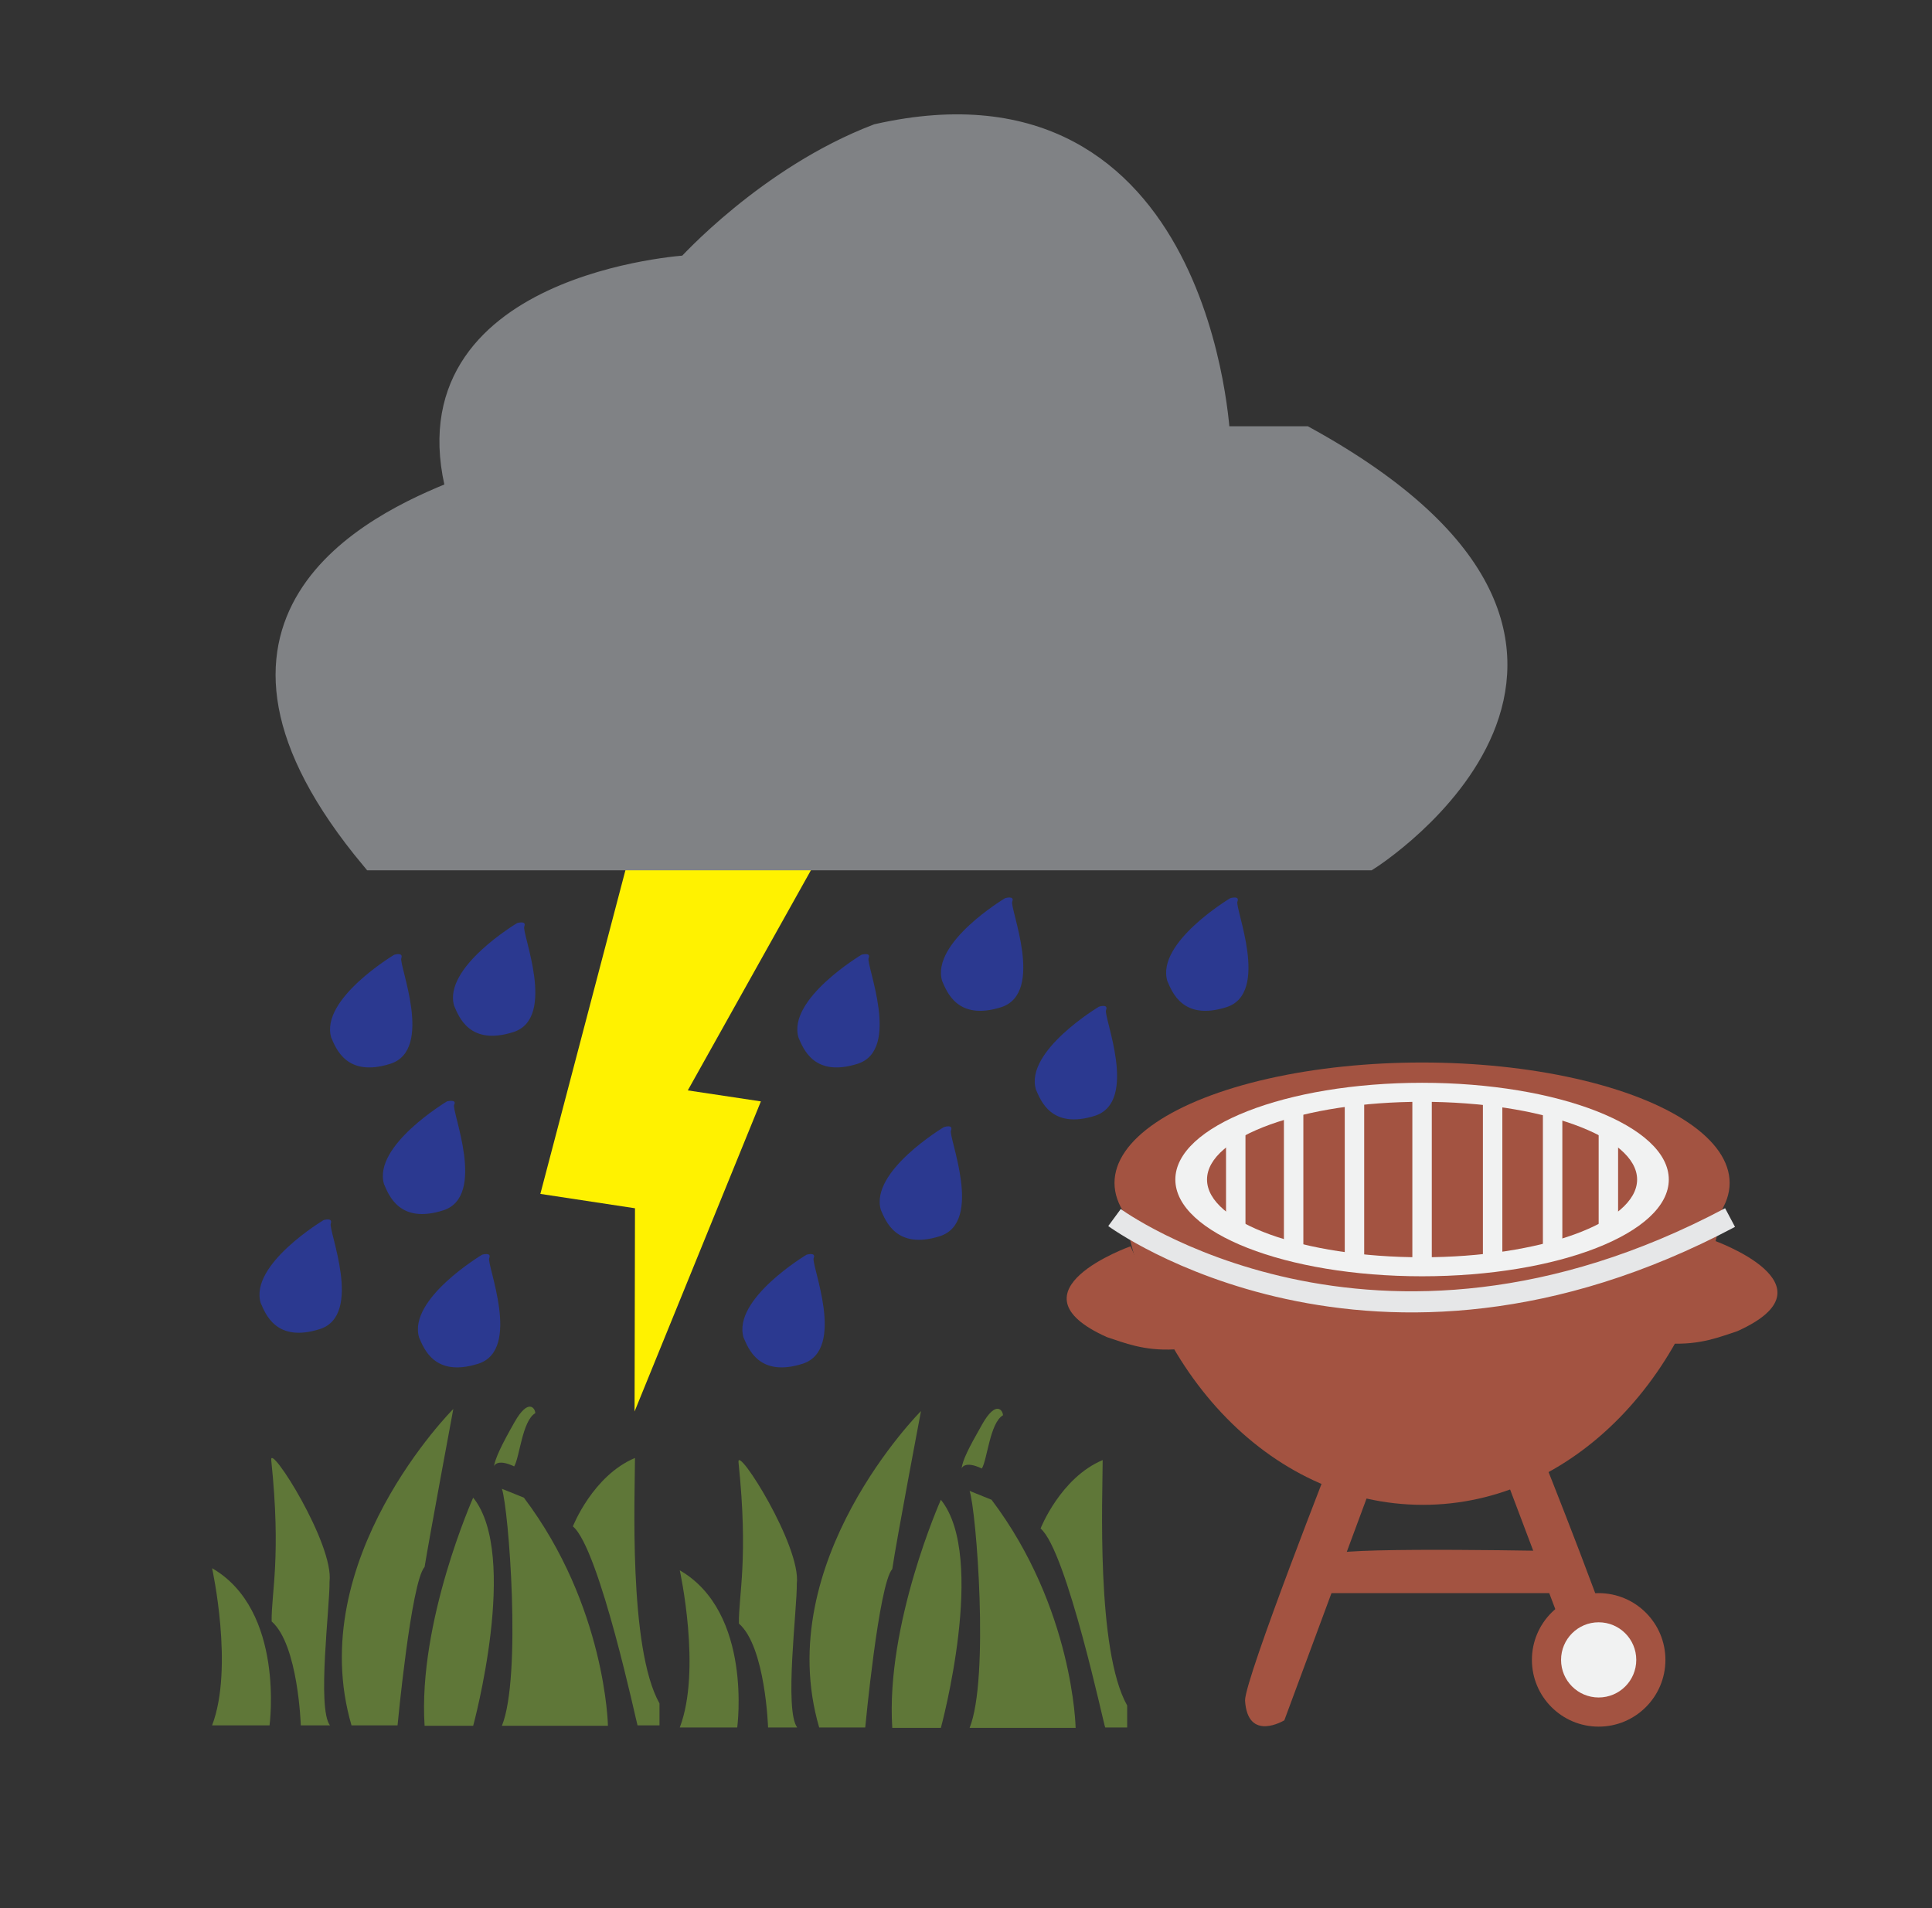<?xml version="1.0" encoding="utf-8"?>
<!-- Generator: Adobe Illustrator 24.2.3, SVG Export Plug-In . SVG Version: 6.00 Build 0)  -->
<svg version="1.1" id="Layer_1" xmlns="http://www.w3.org/2000/svg" xmlns:xlink="http://www.w3.org/1999/xlink" x="0px" y="0px"
	 viewBox="0 0 457.3 451.7" style="enable-background:new 0 0 457.3 451.7;" xml:space="preserve">
<rect x="0" y="0" width="457.3" height="451.7" fill="#333333" stroke="none"/>
<style type="text/css">
	.st0{fill:#2B3990;}
	.st1{fill:#FFF200;}
	.st2{fill:#5F7738;}
	.st3{fill:#808285;stroke:#808285;stroke-width:6;stroke-miterlimit:10;}
	.st4{fill:#A35341;}
	.st5{fill:#F1F2F2;}
	.st6{fill:none;stroke:#E6E7E8;stroke-width:5;stroke-miterlimit:10;}
</style>
<g>
	<path class="st0" d="M237.9,212.6c0,0-17.6,10.5-14.9,19.6c1.1,2.5,3.6,9.5,14,6.2c10.4-3.4,1.9-23.6,2.6-25
		C240.2,211.9,237.9,212.6,237.9,212.6z"/>
	<path class="st0" d="M223.4,266.8c0,0-17.6,10.5-14.9,19.6c1.1,2.5,3.6,9.5,14,6.2c10.4-3.4,1.9-23.6,2.6-25
		C225.7,266,223.4,266.8,223.4,266.8z"/>
	<path class="st0" d="M260.1,238.3c0,0-17.6,10.5-14.9,19.6c1.1,2.5,3.6,9.5,14,6.2c10.4-3.4,1.9-23.6,2.6-25
		C262.4,237.5,260.1,238.3,260.1,238.3z"/>
	<path class="st0" d="M291.2,212.6c0,0-17.6,10.5-14.9,19.6c1.1,2.5,3.6,9.5,14,6.2s1.9-23.6,2.6-25
		C293.5,211.9,291.2,212.6,291.2,212.6z"/>
	<polygon class="st1" points="155.1,179.1 202.9,186.4 162.8,258.1 180.1,260.7 150.2,334.1 150.3,286 127.9,282.6 	"/>
	<g>
		<path class="st2" d="M50.2,371.2c0,0,5.2,23.6,0,37.2c5.2,0,13.6,0,13.6,0S67.5,381.2,50.2,371.2z"/>
		<path class="st2" d="M64.2,345.6c-0.4-4.2,14.9,19.9,13.8,28.8c0.1,5.8-3,29.9,0.1,34c-6.9,0-6.9,0-6.9,0s-0.6-19.1-6.9-24.6
			C64.2,377,66.6,368.6,64.2,345.6z"/>
		<path class="st2" d="M107.3,333.5c0,0-35.6,35.6-24.1,74.9c6.3,0,10.9,0,10.9,0s3.2-34,6.4-37.5
			C101.6,364.1,107.3,333.5,107.3,333.5z"/>
		<path class="st2" d="M112,354.5c0,0-13.1,29.4-11.5,54c11.5,0,11.5,0,11.5,0S123,368.1,112,354.5z"/>
		<path class="st2" d="M118.8,352.4c1.6,4.7,4.7,44.5,0,56.1c25.1,0,25.1,0,25.1,0s-0.5-28.3-19.9-54
			C118.8,352.4,118.8,352.4,118.8,352.4z"/>
		<path class="st2" d="M135.6,361.3c0,0,4.7-12,14.7-16.2c0,8.1-1.6,45,5.8,58.1c0,5.2,0,5.2,0,5.2h-5.2
			C150.8,408.4,141.9,366.5,135.6,361.3z"/>
		<path class="st2" d="M116.9,347.1c0,0,0.6-2,4.8,0c1.3-2.1,1.9-10.8,5-12.6c0-1.1-1.6-3.7-4.9,2.1
			C118.5,342.4,117.3,345.1,116.9,347.1z"/>
	</g>
	<g>
		<path class="st2" d="M160.9,371.7c0,0,5.2,23.6,0,37.2c5.2,0,13.6,0,13.6,0S178.2,381.7,160.9,371.7z"/>
		<path class="st2" d="M174.8,346.1c-0.4-4.2,14.9,19.9,13.8,28.8c0.1,5.8-3,29.9,0.1,34c-6.9,0-6.9,0-6.9,0s-0.6-19.1-6.9-24.6
			C174.8,377.5,177.2,369.1,174.8,346.1z"/>
		<path class="st2" d="M218,334c0,0-35.6,35.6-24.1,74.9c6.3,0,10.9,0,10.9,0s3.2-34,6.4-37.5C212.2,364.5,218,334,218,334z"/>
		<path class="st2" d="M222.7,355c0,0-13.1,29.4-11.5,54c11.5,0,11.5,0,11.5,0S233.7,368.6,222.7,355z"/>
		<path class="st2" d="M229.5,352.9c1.6,4.7,4.7,44.5,0,56.1c25.1,0,25.1,0,25.1,0s-0.5-28.3-19.9-54
			C229.5,352.9,229.5,352.9,229.5,352.9z"/>
		<path class="st2" d="M246.3,361.8c0,0,4.7-12,14.7-16.2c0,8.1-1.6,45,5.8,58.1c0,5.2,0,5.2,0,5.2h-5.2
			C261.4,408.9,252.5,367,246.3,361.8z"/>
		<path class="st2" d="M227.6,347.6c0,0,0.6-2,4.8,0c1.3-2.1,1.9-10.8,5-12.6c0-1.1-1.6-3.7-4.9,2.1S227.9,345.5,227.6,347.6z"/>
	</g>
	<path class="st3" d="M88.3,203h235.5c0,0,76.6-48.6-15-99.1c-20.6,0-20.6,0-20.6,0s-3.7-88.9-80.4-71.6
		c-25.9,9.9-44.9,31.1-44.9,31.1s-67.3,4-54.2,53.1C88.3,124.5,41.6,147,88.3,203z"/>
	<path class="st4" d="M267.6,295c0,0-29.9,10.6-5.6,21.5c4,1.3,8.7,3.3,16,2.9C277.7,317.5,267.6,295,267.6,295z"/>
	<g>
		<ellipse class="st4" cx="336.6" cy="280" rx="72.8" ry="28.5"/>
		<ellipse class="st5" cx="336.6" cy="279.2" rx="58.4" ry="22.9"/>
		<ellipse class="st4" cx="336.6" cy="279.2" rx="50.9" ry="18.4"/>
		<g>
			<g>
				<g>
					<path class="st4" d="M265.2,280.8c5,42.6,35.1,75.4,71.6,75.4c35.5,0,65-31.1,71.2-72c-18.3,12.5-42.5,20.1-69.1,20.1
						C310.1,304.3,284,295.3,265.2,280.8z"/>
				</g>
			</g>
		</g>
		<path class="st4" d="M405.6,293.6c0,0,29.9,10.6,5.6,21.5c-4,1.3-8.7,3.3-16,2.9C395.5,316,405.6,293.6,405.6,293.6z"/>
		<path class="st6" d="M263.8,288.2c0,0,61.1,44.9,145.7,0"/>
		<rect x="351" y="258.9" class="st5" width="4.6" height="39.8"/>
		<rect x="365.2" y="261.1" class="st5" width="4.6" height="36"/>
		<rect x="378.4" y="265.9" class="st5" width="4.6" height="25.8"/>
		<rect x="334.3" y="258.4" class="st5" width="4.6" height="41.6"/>
		<rect x="318.3" y="258.4" class="st5" width="4.6" height="41.6"/>
		<rect x="303.9" y="260.8" class="st5" width="4.6" height="36"/>
		<rect x="290.2" y="266.5" class="st5" width="4.6" height="25.3"/>
		<path class="st4" d="M355.9,348.5l19.3,51.1c0,0,7.8,4.7,8.3-4.2c0-4.7-19-52.1-19-52.1L355.9,348.5z"/>
		<path class="st4" d="M325.5,349.2l-21.5,58c0,0-8.7,5.3-9.3-4.7c0-5.3,21.2-59.2,21.2-59.2L325.5,349.2z"/>
		<path class="st4" d="M369.2,377.1l-54.6,0c0,0-7.1-5.7,1-9.3c4.4-1.7,55.5-0.6,55.5-0.6L369.2,377.1z"/>
		<circle class="st4" cx="378.4" cy="392.9" r="15.8"/>
		<circle class="st5" cx="378.4" cy="392.9" r="8.9"/>
	</g>
	<path class="st0" d="M122.4,218.5c0,0-17.6,10.5-14.9,19.6c1.1,2.5,3.6,9.5,14,6.2s1.9-23.6,2.6-25
		C124.7,217.8,122.4,218.5,122.4,218.5z"/>
	<path class="st0" d="M203.9,226c0,0-17.6,10.5-14.9,19.6c1.1,2.5,3.6,9.5,14,6.2s1.9-23.6,2.6-25C206.2,225.3,203.9,226,203.9,226z
		"/>
	<path class="st0" d="M190.9,297c0,0-17.6,10.5-14.9,19.6c1.1,2.5,3.6,9.5,14,6.2c10.4-3.4,1.9-23.6,2.6-25
		C193.2,296.3,190.9,297,190.9,297z"/>
	<path class="st0" d="M93.3,226c0,0-17.6,10.5-14.9,19.6c1.1,2.5,3.6,9.5,14,6.2s1.9-23.6,2.6-25C95.5,225.3,93.3,226,93.3,226z"/>
	<path class="st0" d="M76.6,288.8c0,0-17.6,10.5-14.9,19.6c1.1,2.5,3.6,9.5,14,6.2s1.9-23.6,2.6-25
		C78.8,288.1,76.6,288.8,76.6,288.8z"/>
	<path class="st0" d="M105.8,260.7c0,0-17.6,10.5-14.9,19.6c1.1,2.5,3.6,9.5,14,6.2s1.9-23.6,2.6-25S105.8,260.7,105.8,260.7z"/>
	<path class="st0" d="M114.1,297c0,0-17.6,10.5-14.9,19.6c1.1,2.5,3.6,9.5,14,6.2s1.9-23.6,2.6-25C116.4,296.3,114.1,297,114.1,297z
		"/>
</g>
</svg>
